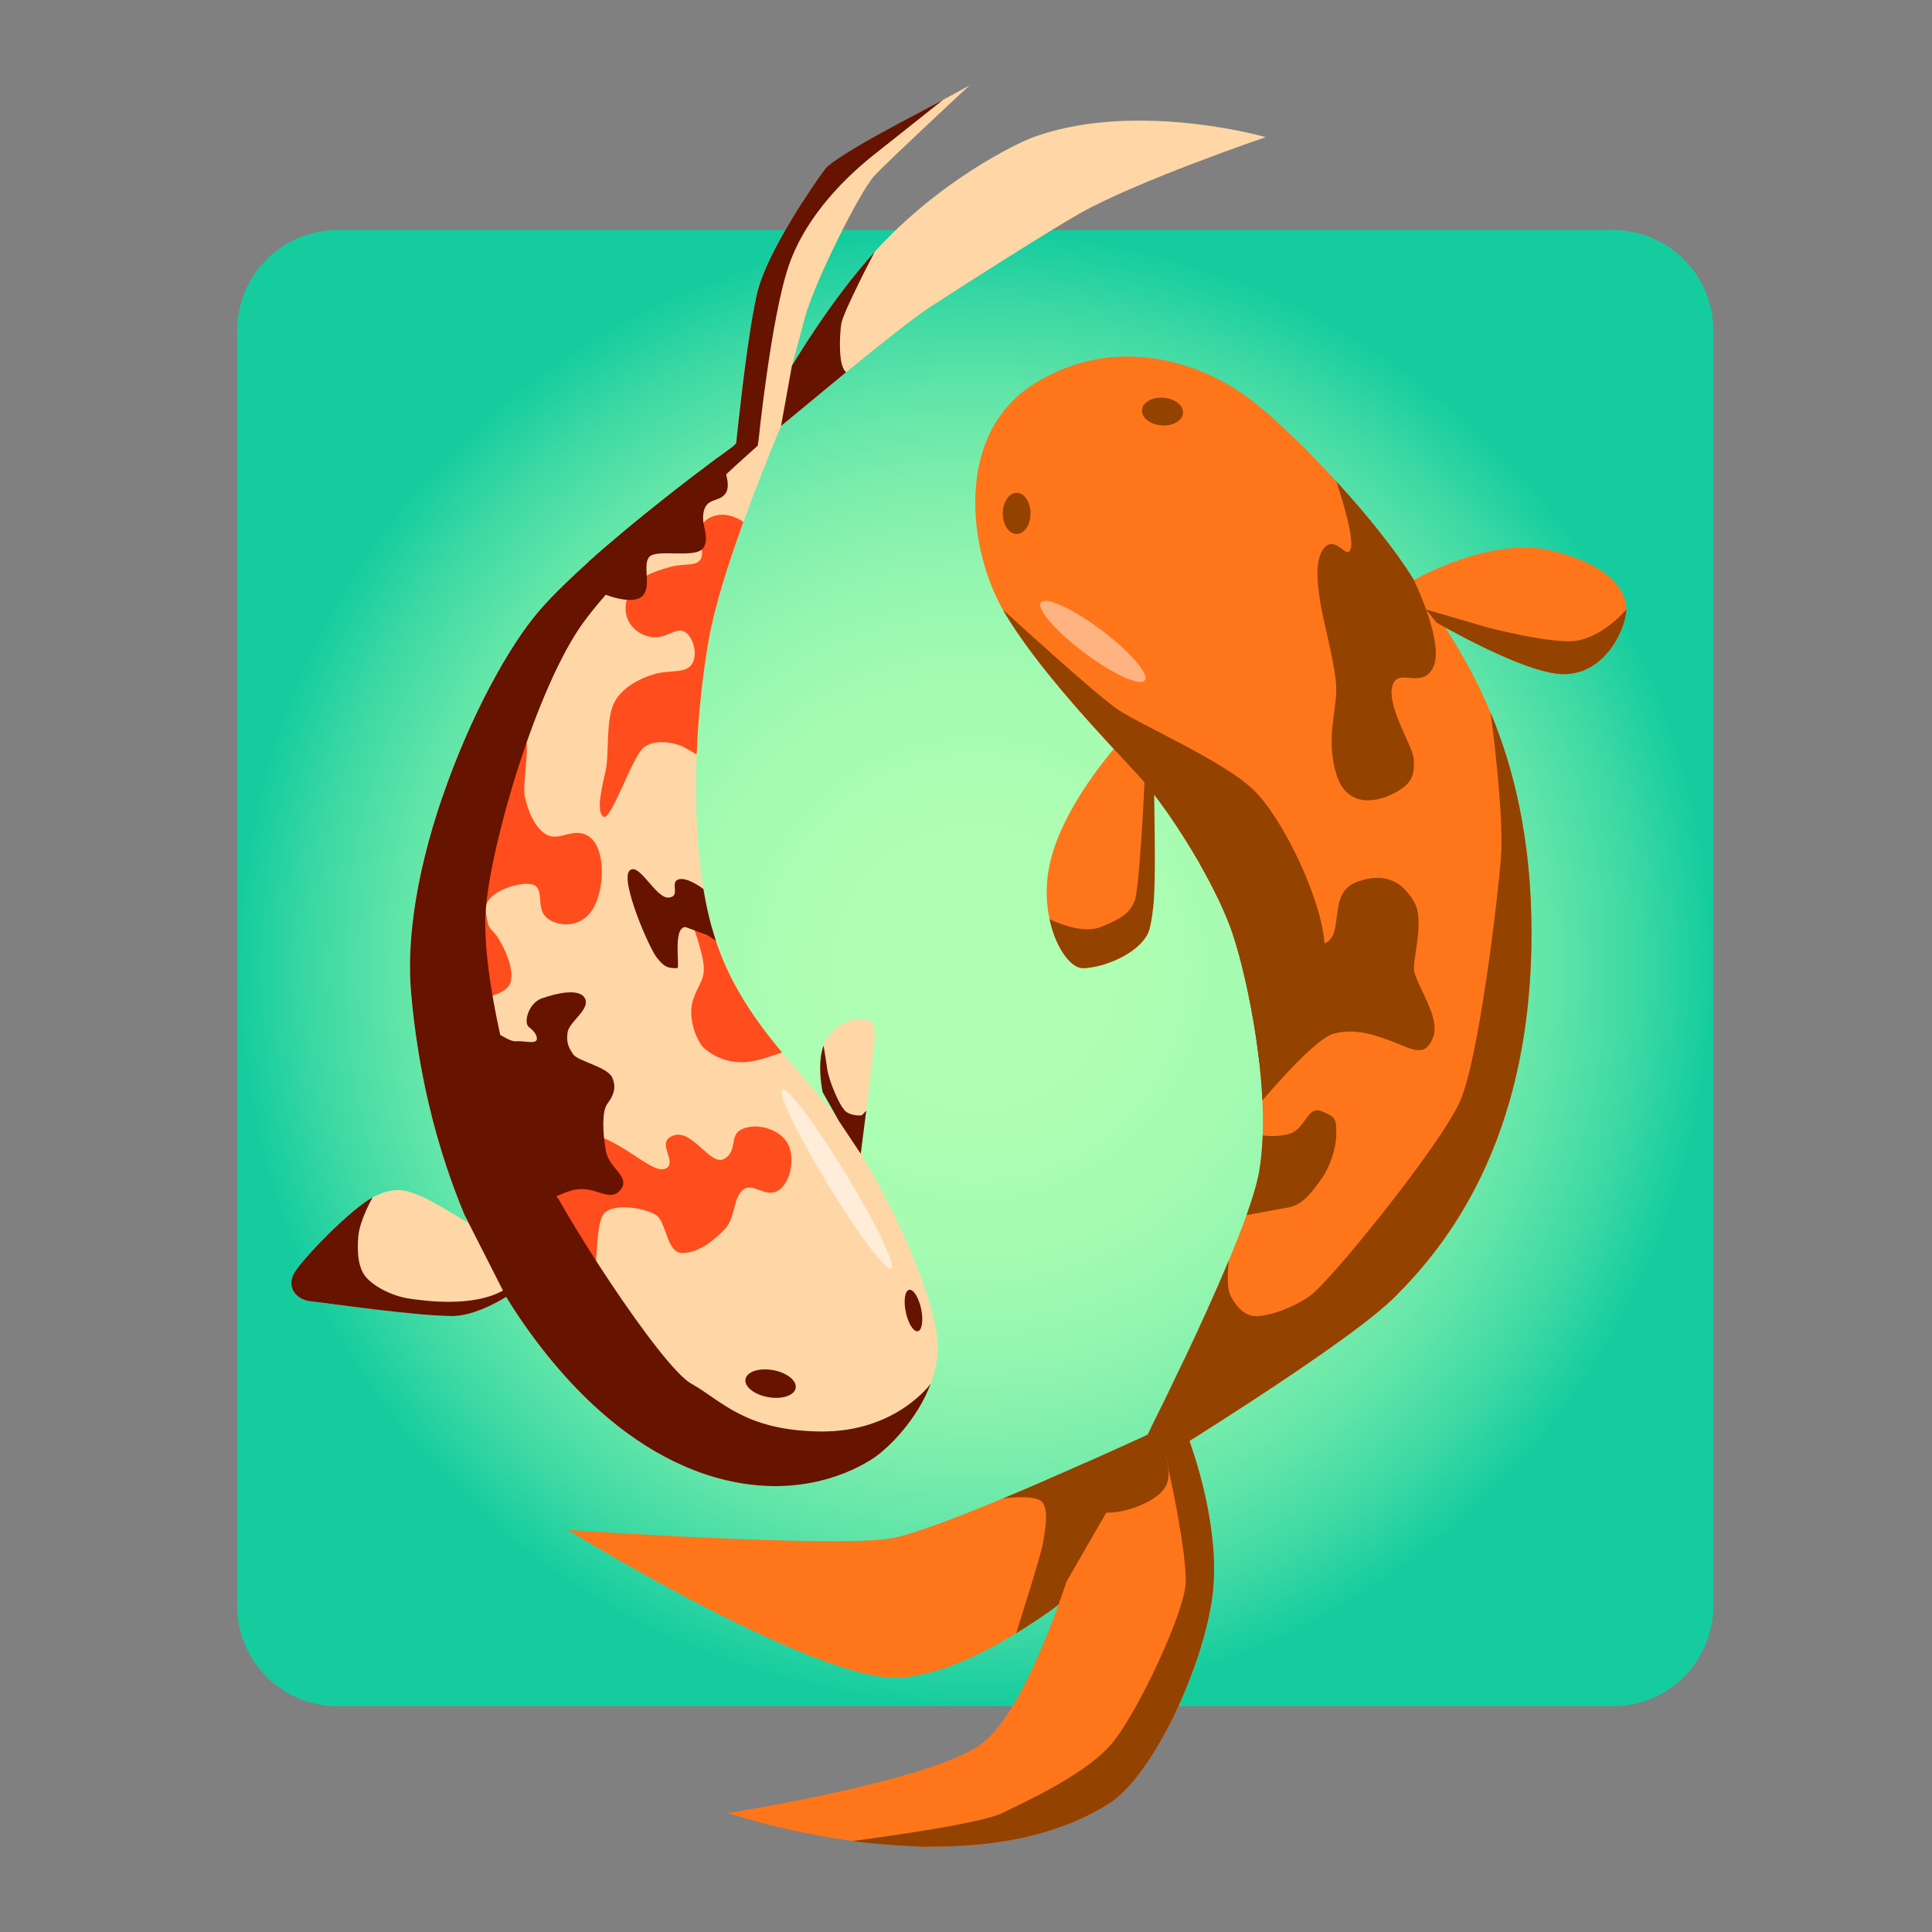 <?xml version="1.0" encoding="utf-8"?>
<!-- Generator: Adobe Illustrator 26.0.3, SVG Export Plug-In . SVG Version: 6.00 Build 0)  -->
<svg version="1.1" id="Слой_1" xmlns="http://www.w3.org/2000/svg" xmlns:xlink="http://www.w3.org/1999/xlink" x="0px" y="0px"
	 viewBox="0 0 1080 1080" style="enable-background:new 0 0 1080 1080;" xml:space="preserve">
<rect x="0" y="0" width="1080" height="1080" fill="#808080" stroke="none"/>
<style type="text/css">
	.st0{fill:url(#SVGID_1_);}
	.st1{fill:#FF7B22;}
	.st2{fill:#FF761A;}
	.st3{fill:#934200;}
	.st4{fill:#FFD7A6;}
	.st5{fill:#FF4D1D;}
	.st6{fill:#661300;}
	.st7{fill:#FFEDD9;}
	.st8{fill:#FFB380;}
</style>
<radialGradient id="SVGID_1_" cx="545.168" cy="541.193" r="412.613" gradientUnits="userSpaceOnUse">
	<stop  offset="0.011" style="stop-color:#B0FFB3"/>
	<stop  offset="0.23" style="stop-color:#ADFEB3"/>
	<stop  offset="0.389" style="stop-color:#A4FBB1"/>
	<stop  offset="0.528" style="stop-color:#94F6AF"/>
	<stop  offset="0.657" style="stop-color:#7EEEAC"/>
	<stop  offset="0.778" style="stop-color:#61E5A9"/>
	<stop  offset="0.892" style="stop-color:#3ED9A4"/>
	<stop  offset="1" style="stop-color:#15CC9F"/>
</radialGradient>
<path class="st0" d="M957.78,184.81v712.76c0,31.05-25.18,56.23-56.23,56.23H188.79c-31.05,0-56.23-25.18-56.23-56.23V184.81
	c0-31.05,25.18-56.23,56.23-56.23h712.76C932.6,128.58,957.78,153.76,957.78,184.81z"/>
<g>
	<g>
		<path class="st2" d="M856.12,521.47c0,63.49-14.27,109.96-32.05,143.78c-14.51,27.66-31.37,46.86-44.64,60.01
			c-2.51,2.49-5.71,5.3-9.43,8.37c-23,18.94-66.53,47.45-99.31,68.22c-2,1.26-3.94,2.5-5.85,3.7c-4.75,2.98-9.21,5.78-13.26,8.31
			c-7.54,4.71-13.72,8.5-17.81,11.01c-3.36,2.06-5.32,3.25-5.51,3.36c0.16-0.32,2.81-5.45,7.05-13.82l0.01-0.02
			c1.81-3.57,3.91-7.74,6.22-12.37c0.52-1.04,1.05-2.1,1.58-3.17c5.5-11.07,12.04-24.44,18.78-38.67
			c8.63-18.19,17.56-37.75,25.01-55.59l0.01-0.02c3.76-9.01,7.15-17.59,9.91-25.33c3.41-9.56,5.89-17.85,7-24.1
			c1.12-6.34,1.76-13.21,2.02-20.42c0.23-6.32,0.15-12.89-0.16-19.57c-0.33-7.07-0.95-14.27-1.76-21.4
			c-3.24-28.87-9.8-56.8-15.02-72.28c-3.85-11.38-10.71-25.44-18.7-39.38c-0.01-0.02-0.02-0.04-0.04-0.05s-0.01-0.01-0.01-0.01
			c-11.01-19.15-24.16-38.05-34.51-49.3c-17.91-19.46-56.27-59.16-75.09-92.02c-18.82-32.87-27.71-97.52,17.28-126
			c44.98-28.48,94.62-13.14,124.22,10.96c13.63,11.11,29.79,26.86,44.94,43.41c0,0,0,0,0.01,0.01
			c17.74,19.36,34.08,39.82,43.37,55.18c0,0,0.01,0.02,0.04,0.07c9.37,15.44,27.86,38.16,42.84,74.09l0.02,0.02
			C845.95,428.83,856.12,468.64,856.12,521.47z"/>
		<path class="st2" d="M909.14,340.71c0,9.12-10.75,36.15-35.07,36.15c-17.26,0-52.17-18.2-71-28.78c-7.69-4.33-12.7-7.37-12.7-7.37
			v-16.44c0,0,42.79-24.84,77.12-16.43C901.83,316.23,909.14,331.57,909.14,340.71z"/>
		<path class="st2" d="M645.19,483.26c-0.21,17.49-1.08,33.34-3.38,38.21c-5.84,12.42-26.33,19.72-36.57,19.72
			c-5.88,0-13.4-9.02-17.37-22.7l-0.04-0.11c-2.93-10.16-3.91-22.86-0.8-36.35c7.3-31.73,36.41-64.25,36.41-64.25l20.83,7.28
			C644.28,425.06,645.52,456.12,645.19,483.26z"/>
		<path class="st2" d="M644.28,800.74l-0.04,0.09l-10.48,24.03l-8.81,20.24l-16.98,38.97c0,0-6.21,5.42-16.2,12.83
			c-1.6,1.18-3.29,2.42-5.08,3.69c-5.5,3.92-11.82,8.2-18.69,12.41c-19.56,11.99-43.46,23.47-64.96,24.82
			c-46.74,2.93-185.73-82.58-185.73-82.58s150.66,10.24,181.2,4.65c11.83-2.17,36.4-11.55,62.05-22.22
			c7.41-3.08,14.91-6.27,22.22-9.43c0,0,0.11-0.05,0.31-0.12c8.37-3.62,16.49-7.19,23.92-10.5c16.16-7.17,29.13-13.11,34.52-15.6
			c1.49-0.69,2.4-1.12,2.66-1.23C644.25,800.76,644.28,800.74,644.28,800.74z"/>
		<path class="st2" d="M677.73,892.27c-5.24,39.69-33.13,100.37-57.84,115.98c-29.47,18.64-65.97,24.31-100.38,24.01h-0.02
			c-59.41-0.51-112.58-18.76-112.58-18.76s112.98-17.75,141.42-38.46c17.16-12.5,33.33-50.21,43.45-78.14
			c1.69-4.65,3.2-9.02,4.52-12.97c3.92-11.65,6.18-19.54,6.18-19.54l18.04-27.47l14.79-22.52l0.01-0.02l8.91-13.57l0.05-0.07
			l19.71,4.36H664l0.74,0.16c0,0,0.04,0.1,0.1,0.28c0.16,0.41,0.48,1.28,0.94,2.56C669.54,818.89,682.19,858.38,677.73,892.27z"/>
	</g>
	<path class="st3" d="M801.22,579.54c-4.19,11.68-11.06,7.31-21.36,3.29c-10.3-4.02-22.27-8.39-34.51-4.93
		c-9.24,2.61-30.04,25.97-39.65,37.25c-1.69-35.69-10.27-74.37-16.79-93.67c-3.85-11.39-10.72-25.48-18.73-39.43
		c0.59,0.69,19.72,22.9,30.47,31.73c10.92,8.96,28.09,18.23,39.77,13.6c11.68-4.63,1.1-28.16,18.08-34.38
		c16.97-6.21,25.98,1.13,31.89,10.96c5.9,9.82,0,29.21,0,37.25C790.38,549.23,805.42,567.85,801.22,579.54z"/>
	<path class="st3" d="M801.22,372.91c-6.38,13.23-20.26-0.8-23,11.07c-2.75,11.87,12.17,33.8,12.17,41.08
		c0,7.28,0,12.41-10.53,18.08c-10.53,5.66-27.03,8.58-32.86-10.42c-5.84-18.99,0-35.42,0-47.11c0-11.68-6.56-35.79-8.22-44.91
		c-1.68-9.13-4.93-27.4,1.64-34.61c6.57-7.21,13.15,8.31,14.79,0c1.61-8.18-7.93-36.2-8.2-37.01
		c17.74,19.36,34.08,39.82,43.37,55.18c0,0,0.01,0.02,0.04,0.07C791.27,326.11,807.44,360.03,801.22,372.91z"/>
	<path class="st3" d="M651.57,813.86c1.28,5.69,3.03,11.22,0.1,16.9c-3.69,7.14-16.63,12.73-26.72,14.35
		c-3.92,0.63-7.41,0.65-9.76-0.06c-8.43-2.55-2.23-10.23-9.53-16.8c-6.71-6.03-20.34-1-22.57-0.12
		c26.56-11.49,50.56-22.47,58.45-26.11c5.81-11.64,12.97-26.23,20.36-41.83c2.19,3.4,4.56,8.22,4.56,13.29
		c0,9.44-10.77,16.58-14.79,27.28c-0.2,0.52-0.36,1.02-0.49,1.53C650.12,806.28,650.75,810.11,651.57,813.86z"/>
	<path class="st3" d="M746.99,633.81c0,8.18-3.65,18.76-8.21,25.11c-4.57,6.34-10.22,14.49-18.08,15.95
		c-7.73,1.42-23.34,4.28-23.86,4.38c3.41-9.56,5.89-17.85,7-24.1c1.12-6.34,1.76-13.21,2.02-20.42c3.96,0.46,9.59,0.64,14.84-0.91
		c9.4-2.77,9.86-15.92,18.08-12.63C746.99,624.46,746.99,625.62,746.99,633.81z"/>
	<path class="st3" d="M740.42,527.36c1.64,24.51-1.38,36.85-10.69,49.99s-25.77,16.43-25.77,16.43l-0.02-0.04
		c-3.24-28.87-9.8-56.8-15.02-72.28c-3.85-11.38-10.71-25.44-18.7-39.38c-0.01-0.02-0.02-0.04-0.04-0.05s-0.01-0.01-0.01-0.01
		c-11.01-19.15-24.16-38.05-34.51-49.3c-17.91-19.46-56.27-59.16-75.09-92.02c0,0,51.29,47.11,64.22,55.87
		c12.93,8.76,59.1,28.75,75.86,44.91C717.41,457.66,738.77,502.85,740.42,527.36z"/>
	<path class="st3" d="M856.12,521.47c0,63.49-14.27,109.96-32.05,143.78c-14.51,27.66-31.37,46.86-44.64,60.01
		c-2.51,2.49-5.71,5.3-9.43,8.37c-23,18.94-66.53,47.45-99.31,68.22l-5.85,3.7l-13.26,8.31l-7.33-13.03l-0.01-0.01l-0.02-0.04
		l-1.08-1.94c5.5-11.07,12.04-24.44,18.78-38.67c8.63-18.19,17.56-37.75,25.01-55.59l0.01-0.02c0,0-1.84,14.12,0.9,19.6
		s7.01,10.68,12.82,11.5c5.81,0.82,20.69-3.45,31.87-11.45c11.19-8,73.87-85.23,84.02-109.48s20.56-110.4,22.48-135.25
		c1.92-24.85-5.76-81.07-5.76-81.07l0.02,0.02C845.95,428.83,856.12,468.64,856.12,521.47z"/>
	<path class="st3" d="M909.14,340.71c0,9.12-10.75,36.15-35.07,36.15c-17.26,0-52.17-18.2-71-28.78l-5.89-7.37
		c0,0,47.44,13.87,37.45,10.95c-9.99-2.92,30.69,8.53,46.02,6.59S909.14,340.71,909.14,340.71z"/>
	<path class="st3" d="M645.25,441.77c-0.13,10.48,0.78,37.73,0,56.97c-0.52,12.86-2.52,20.78-3.43,22.73
		c-5.84,12.42-26.33,19.72-36.57,19.72c-5.88,0-13.4-9.02-17.37-22.7l-0.04-0.11l-1.15-4.62c0,0,17.21,8.94,28.5,4.47
		s15.95-7.44,18.96-14.29s5.75-69.3,5.75-69.3L645.25,441.77z"/>
	<path class="st3" d="M622.09,839.2l-25.8,44.74l-4.52,12.97c-5.42,4.47-16.9,11.88-23.76,16.1c0,0,14.1-44.07,15.09-50.79
		c0.98-6.72,3.18-16.44,0-21.91c-3.18-5.48-22.53-2.63-22.53-2.63c7.41-3.08,14.91-6.27,22.22-9.43c0,0,0.11-0.05,0.31-0.12
		c8.37-3.62,16.49-7.19,23.92-10.5l13.5,19.31L622.09,839.2z"/>
	<path class="st3" d="M677.73,892.27c-5.24,39.69-33.13,100.37-57.84,115.98c-29.47,18.64-65.97,24.31-100.38,24.01h-0.02
		c-0.3,0.45-31.84-1.1-42.78-3.17c0,0,70.13-8.88,83.86-15.7c13.74-6.82,47.29-21.92,61.53-39.44s38.97-70.66,40.58-87.65
		s-11.09-72.45-11.09-72.45l12.41-8.75l0.56-0.69l1.23,3.7C669.54,818.89,682.19,858.38,677.73,892.27z"/>
	<ellipse class="st3" cx="568.32" cy="287.02" rx="7.76" ry="11.5"/>
	
		<ellipse transform="matrix(0.076 -0.997 0.997 0.076 371.193 860.425)" class="st3" cx="649.79" cy="229.96" rx="7.76" ry="11.5"/>
</g>
<g>
	<g>
		<path class="st4" d="M520.29,773.47h-0.01c-7.44,20.04-23.68,36.13-31.97,41.62c-12.12,8.04-40.06,21.19-78.88,13.15
			c-9.08-1.87-18.2-4.79-27.31-8.8c-14.01-6.15-27.98-14.85-41.66-26.28l-0.05-0.04c0,0,0-0.01-0.01-0.02
			c-15.43-12.88-30.52-29.21-44.91-49.22c-4.06-5.63-7.96-11.49-11.71-17.56c-8.99-14.56-17.06-30.33-24.07-47.11
			c-3.73-8.92-7.19-18.14-10.3-27.61v-0.01c-3.71-11.2-6.98-22.77-9.76-34.65c0-0.01,0-0.01,0-0.01
			c-4.71-20.08-8.05-41.02-9.89-62.59c-1.15-13.5-0.52-27.99,1.49-42.91l0.01-0.09c2.88-21.66,8.66-44.15,16.02-65.67v-0.01
			c15.25-44.62,37.31-85.05,54.79-104.96c7.26-8.28,16.82-17.54,27.26-26.89c25.79-23.11,56.88-46.8,71.59-57.77
			c5.34-3.97,8.52-6.27,8.52-6.27l14.06-13.24l23.17-21.82c-0.39,0.91-16.81,37.69-31.1,77.03c-8.41,23.18-16.07,47.26-19.29,65.39
			c-3.35,18.94-5.9,41.4-6.84,64.59c-1.02,25.42-0.11,51.71,3.8,75.22v0.01c1.23,7.41,2.76,14.54,4.62,21.27
			c0.71,2.59,1.48,5.12,2.29,7.58c0.17,0.52,0.35,1.04,0.52,1.55c8.34,24.42,22.16,43.68,36.46,60.95
			c13.71,16.59,27.87,31.36,38.04,47.11c20.76,32.13,42.07,75.96,48.21,108.46C525.31,754.15,523.73,764.22,520.29,773.47z"/>
		<path class="st4" d="M707.54,76.66c0,0-72.3,24.65-104.08,42.73c-17.05,9.7-62.52,38.55-83.27,52.04
			c-8.95,5.82-28.2,21.11-47.18,36.62c-10.56,8.62-21.04,17.31-29.62,24.47l-1.58,1.31c-10.87,9.08-18.33,15.39-18.33,15.39v-10.92
			c0,0,7.33-14.45,19.22-33.88l0.01-0.02c3.69-6.03,7.8-12.55,12.29-19.26l0.02-0.04c9.89-14.83,21.5-30.6,33.94-44.34
			c36.27-39.98,79.73-60.83,88.74-64.09c36.08-13.05,77.96-9.74,104.18-5.45C697.49,73.76,707.54,76.66,707.54,76.66z"/>
		<path class="st4" d="M541.19,48.15c0.36-0.2,0.65-0.38,0.89-0.53c-5.36,4.98-45.43,42.24-53.1,50.41
			c-8.37,8.92-33.75,60.09-38.84,78.88c-5.08,18.78-18.04,66.72-18.04,66.72l-8.05,2.38l-2.55,0.75l-10.18,3.01
			c0,0,0.54-5.44,1.47-13.72c2.22-20.12,6.62-56.99,10.71-73.12c5.78-22.73,30.91-59.36,37.54-68.2
			c5.98-7.95,69.28-40.17,80.12-46.57L541.19,48.15z"/>
		<path class="st4" d="M542.1,47.6c0.26-0.25,0.43-0.41,0.52-0.49l0.05-0.04C542.84,47.07,542.63,47.26,542.1,47.6z"/>
		<path class="st4" d="M299.32,713.59c0,0-6.51,5.45-15.55,10.95h-0.01c-7.43,4.51-16.58,9.05-25.22,10.59h-0.04
			c-1.97,0.35-3.92,0.54-5.82,0.54c-20.28,0-70.88-7.38-78.88-8.22c-8-0.83-13.32-7.3-9.86-14.79c3.46-7.48,32.33-37.06,44.37-43.28
			c12.04-6.2,17.9-4.75,28.61,0c10.7,4.75,50.49,30.56,50.49,30.56L299.32,713.59z"/>
		<path class="st4" d="M488.97,579.54c0,2.81-2.16,20.71-4.25,37.45l-0.01,0.01c-0.04,0.42-0.1,0.83-0.15,1.23l-0.26,2.03
			c-0.02,0.2-0.05,0.41-0.07,0.6l-0.95,7.43c-0.36,2.9-0.7,5.61-1.02,8.04c-0.1,0.8-0.2,1.59-0.3,2.33l-0.81,6.31v0.01
			c-0.04,0.23-0.06,0.44-0.09,0.64l-0.09,0.62l-0.07,0.65l-0.11,0.83l-11.88-21.14l-9.07-16.12c0,0-1.76-8.01-1.26-16.5
			c0.16-2.64,0.54-5.34,1.26-7.84c0.16-0.55,0.33-1.1,0.53-1.61c3.5-9.58,12.68-14.83,20.42-14.83
			C488.97,569.68,488.97,574.07,488.97,579.54z"/>
	</g>
	<path class="st5" d="M332.12,506.87c-5.98,11.36-18.38,11.8-25.56,6.9c-7.19-4.89-2.43-14.75-7.24-18.59
		c-4.82-3.83-29.26,2.55-27.81,13.88c1.44,11.31,2.35,9.03,5.83,13.67c3.46,4.63,11.68,20.52,7.3,27.97
		c-4.38,7.43-24.84,8.76-29.94,10.22c-5.12,1.47-12.97-12.6-13.15-19.72c-0.18-7.12,5.12-17.6,2.19-27.42
		c-2.92-9.82-12.66,0-12.66,0l0.15-2.33l0.01-0.09c2.88-21.66,8.66-44.15,16.02-65.67v-0.01l2.34-1.36c0,0,1.8,11.61,5.82,17.27
		c4.02,5.66,11.87,8.58,17.53,0c5.66-8.58-3.83-28.15-0.73-38.71c3.11-10.56,17.9-12.78,21.18-10.22c3.29,2.55-1.64,25.92,0,32.86
		c1.65,6.94,5.12,17.35,12.42,21.19c7.3,3.83,15.7-5.3,24.1,1.45C338.33,474.91,338.1,495.5,332.12,506.87z"/>
	<path class="st5" d="M437.12,588.31c-5.95,1.91-14.33,5.47-22.47,5.47c-8.84,0-15.52-3.29-20.45-7.31
		c-4.93-4.02-9.31-16.8-7.3-25.49c2-8.69,6.75-12.13,6.57-19.79c-0.15-6.03-3.67-16.76-5.18-21.09c-0.41-1.17-0.67-1.87-0.67-1.87
		h10.22c0.71,2.59,1.48,5.12,2.29,7.58c0.17,0.52,0.35,1.04,0.52,1.55C409.01,551.78,422.82,571.05,437.12,588.31z"/>
	<path class="st5" d="M405.01,647.72c-7.76,4.67-17.66-16.51-28.32-13.04c-10.66,3.47,1.94,14.43-4.09,18.26s-17.89-8.91-33.6-16.07
		c-15.7-7.16-27.76,14.61-27.76,14.61s0.16,39.11,4.19,48.97c4.03,9.86,10.48,18.22,14.8,18.22s1.83-33.78,7.3-40.17
		c5.48-6.39,23.37-3.1,29.22,0.73c5.84,3.83,5.84,21.22,14.61,21.22s17.34-6.61,23.64-13.18c6.3-6.57,4.52-17.02,10.16-22.02
		c5.64-5,12.94,5.12,20.25,0c7.3-5.12,9.13-19.61,4.38-26.92c-4.75-7.3-16.58-10.69-24.63-7.3
		C407.11,634.42,412.77,643.05,405.01,647.72z"/>
	<path class="st5" d="M415.56,291.75c-8.41,23.18-16.07,47.26-19.29,65.39c-3.35,18.94-5.9,41.4-6.84,64.59
		c-2.61-1.49-5.24-3-6.91-3.94c-4.39-2.49-16.04-5.13-22.64,0c-6.61,5.14-18.27,41.61-22.64,38.69c-4.39-2.92-0.22-18.4,1.45-26.29
		c1.69-7.9,0.18-25.38,3.66-35.07c3.46-9.68,14.05-15.52,23.37-18.25c9.32-2.74,17.53,0,21.19-5.84c3.65-5.84,0-16.61-5.12-18.27
		c-5.12-1.64-10.6,5.48-19.72,2.92c-8.49-2.38-14.46-10.44-11.72-20.37c0.21-0.75,0.46-1.5,0.76-2.27
		c2.21-5.51,6.08-8.94,10.4-11.29c4.26-2.32,8.99-3.6,12.97-4.77c8-2.38,15.35,0.17,17.53-5.12c0.51-1.22,0.51-2.82,0.33-4.63
		c-0.44-4.68-2.06-10.72,0.92-14.91c0.86-1.21,2.11-2.27,3.86-3.09C404.95,285.52,412.46,289.62,415.56,291.75z"/>
	<path class="st6" d="M295.6,574.06c-3.01-2.33-0.3-13.24,7.24-15.94c7.55-2.7,21.06-6.08,24.16,0s-8.79,13.02-9.69,18.86
		s0.56,8.58,3.12,12.42c2.56,3.83,19.36,6.99,21.91,13.15c2.56,6.15,0.06,10.59-2.92,14.61c-2.98,4.02-2.56,16.25-0.73,26.29
		c1.83,10.04,14.24,14.39,8.03,21.8c-6.21,7.41-14.06-3.03-26.29,0s-25.56,13.99-32.87,13.99c-7.3,0-14.97-2.01-18.26-9.5
		c-3.29-7.49,0.06-22.46-2.16-29.2c-2.22-6.74-8.31-11.53-11.72-17.55c-3.41-6.02-3.41-26.6-3.41-20.45s-2.44-25.75,9.25-28.49
		c11.69-2.74,21.54,8.42,27.02,8.03c5.48-0.39,12.05,2.09,11.84-1.73C300.03,578.5,298.61,576.39,295.6,574.06z"/>
	<path class="st6" d="M400.14,525.81l-4.75-3.08l-7.1-2.63l-5.05-1.87c-7.42,0.01-2.93,22.97-4.67,22.96
		c-4.67-0.01-6.83,0-11.39-5.84c-4.57-5.84-20.46-42.91-15.35-48.54c5.12-5.62,14.64,15.49,21.91,14.94
		c7.27-0.54,0.18-8.76,5.79-10.22c4.01-1.05,10.37,3.02,13.68,5.41v0.01c1.23,7.41,2.76,14.54,4.62,21.27
		C398.57,520.82,399.33,523.35,400.14,525.81z"/>
	<path class="st6" d="M405.89,275.33c-3.35,5.66-10.4,2.55-12.41,10.22c-0.62,2.35-0.52,4.6-0.21,6.75
		c0.74,4.87,2.63,9.32,0.05,13.79c-0.25,0.43-0.58,0.8-0.97,1.12c-5.58,4.61-24.96-0.18-29.2,3.91c-2.18,2.1-1.85,6.29-1.63,10.61
		c0.23,4.7,0.32,9.55-3.11,12.03c-1.92,1.39-4.86,1.76-8.06,1.53c-7.77-0.58-17.18-4.71-18.23-6.64c-1.45-2.74,0-2.01,0-5.12
		c0-3.11-5.98-5.13-5.98-5.13l3.18-4.6c25.79-23.11,56.88-46.8,71.59-57.77l1.63,0.18C402.54,256.23,409.24,269.67,405.89,275.33z"
		/>
	<path class="st6" d="M520.28,773.47c-7.44,20.04-23.68,36.13-31.97,41.62c-12.12,8.04-40.06,21.19-78.88,13.15
		c-9.08-1.87-18.2-4.79-27.31-8.8c-14.01-6.15-27.98-14.85-41.66-26.28l-0.05-0.04c0,0,0-0.01-0.01-0.02
		c-15.43-12.88-30.52-29.21-44.91-49.22c-4.06-5.63-7.96-11.49-11.71-17.56l-0.81-1.35l-23.24-45.74l-0.02-0.02
		c-3.73-8.92-7.19-18.14-10.3-27.61v-0.01c-3.71-11.2-6.98-22.77-9.76-34.65c0-0.01,0-0.01,0-0.01
		c-4.71-20.08-8.05-41.02-9.89-62.59c-1.15-13.5-0.52-27.99,1.49-42.91l0.01-0.09c2.88-21.66,8.66-44.15,16.02-65.67v-0.01
		c15.25-44.62,37.31-85.05,54.79-104.96c7.26-8.28,16.82-17.54,27.26-26.89c25.79-23.11,56.88-46.8,71.59-57.77
		c5.34-3.97,8.52-6.27,8.52-6.27l14.06-13.24v12.68c0,0-71.19,62.83-97.35,98.7s-52.05,124.26-54.63,161.14
		c-2.57,36.88,15.88,107.3,27.81,136.22c11.93,28.92,70.15,118.75,87.08,128.19c16.93,9.44,29.74,26.22,72.09,26.75
		S520.28,773.47,520.28,773.47z"/>
	<path class="st6" d="M527.18,55.8c0,0-23.42,18.67-38.21,30.35c-14.79,11.68-38.16,33.61-48.02,62.27
		c-9.86,28.66-16.91,97.58-16.91,97.58l-0.55,3.2l-2-2.45l-10.18,3.01l1.47-13.72c2.22-20.12,6.62-56.99,10.71-73.12
		c5.78-22.73,30.91-59.36,37.54-68.2C467.01,86.79,516.39,61.72,527.18,55.8z"/>
	<path class="st6" d="M283.75,724.54c-7.43,4.51-16.58,9.05-25.22,10.59h-0.04c-1.97,0.35-3.92,0.54-5.82,0.54
		c-20.28,0-70.88-7.38-78.88-8.22c-8-0.83-13.32-7.3-9.86-14.79c3.46-7.48,32.33-37.06,44.37-43.28c0,0-7.3,12.74-8.02,21.91
		c-0.73,9.17,0,17.17,4.02,22.27c4.02,5.12,14.42,10.96,24.87,12.42c7.5,1.05,35.11,5.2,52.55-4.84
		C286.15,718.6,283.52,724.55,283.75,724.54z"/>
	<path class="st6" d="M484.23,620.87l-0.95,7.43l-1.02,8.04l-0.3,2.33l-0.81,6.31l-12.24-18.39l-9.07-16.12c0,0-1.76-8.01-1.26-16.5
		c0.16-2.64,0.54-5.34,1.26-7.84c0.16-0.55,0.33-1.1,0.53-1.61c0,0,1.21,6.92,2.03,13.03s7.03,21.46,10.69,24.01
		c3.65,2.55,8.68,1.91,8.68,1.91L484.23,620.87z"/>
	<path class="st6" d="M470.35,202.66c1.09,4.65,2.66,5.39,2.66,5.39l-29.62,24.47l-6.79,5.62l6.1-33.72l0.01-0.02
		c3.69-6.03,7.8-12.55,12.29-19.26l0.02-0.04c9.89-14.83,21.5-30.6,33.94-44.34c0,0-17.53,33.46-18.62,40
		S469.26,198.01,470.35,202.66z"/>
	
		<ellipse transform="matrix(0.979 -0.206 0.206 0.979 -139.824 120.728)" class="st6" cx="510.31" cy="732.36" rx="4.38" ry="11.82"/>
	
		<ellipse transform="matrix(0.175 -0.985 0.985 0.175 -406.709 1062.045)" class="st6" cx="430.45" cy="773.74" rx="7.67" ry="14.24"/>
</g>
<ellipse transform="matrix(0.854 -0.52 0.52 0.854 -274.536 339.882)" class="st7" cx="468.06" cy="658.89" rx="5.8" ry="58.67"/>
<ellipse transform="matrix(0.6 -0.8 0.8 0.6 -42.162 632.209)" class="st8" cx="610.77" cy="358.24" rx="7.91" ry="36.3"/>
</svg>
